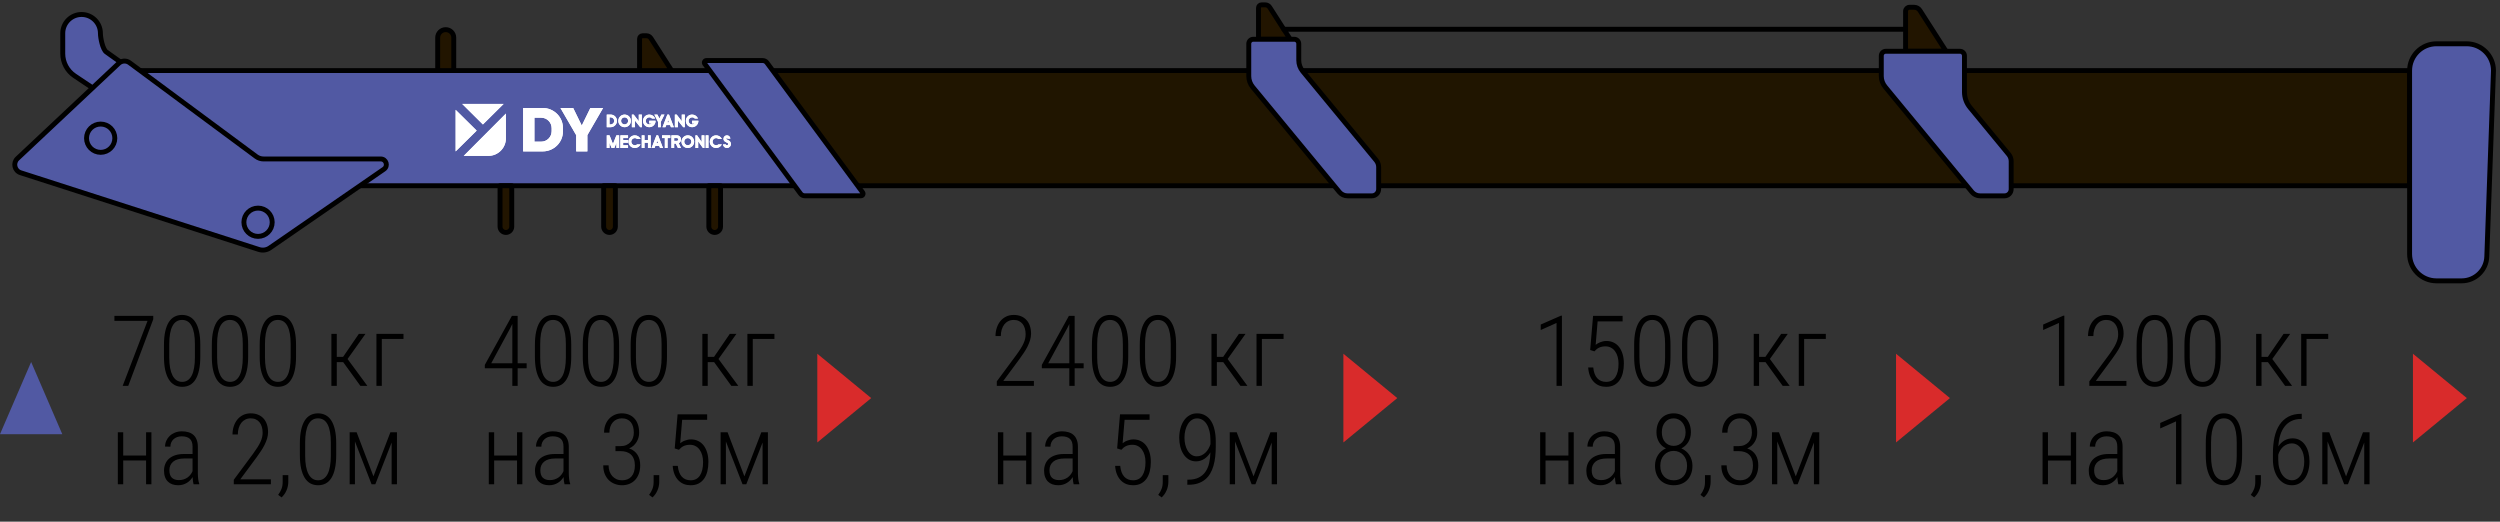 <svg width="254" height="53" viewBox="0 0 254 53" fill="none" xmlns="http://www.w3.org/2000/svg">
<rect x="0" y="0" width="254" height="53" fill="#333333" stroke="none"/>
<path d="M84.553 18.872H244.815V7.169H75.844L84.553 18.872Z" fill="#201500" stroke="black" stroke-width="0.5" stroke-miterlimit="10" stroke-linecap="round" stroke-linejoin="round"/>
<path d="M250.102 28.534H247.545C246.037 28.534 244.815 27.311 244.815 25.804V7.178C244.815 5.67 246.037 4.448 247.545 4.448H250.607C252.115 4.448 253.337 5.67 253.337 7.178L252.66 26.066C252.611 27.443 251.48 28.534 250.102 28.534Z" fill="#5159A3" stroke="black" stroke-width="0.5" stroke-miterlimit="10" stroke-linecap="round" stroke-linejoin="round"/>
<path d="M84.553 18.872H26.158L11.666 7.169H75.844L84.553 18.872Z" fill="#5159A3" stroke="black" stroke-width="0.5" stroke-miterlimit="10" stroke-linecap="round" stroke-linejoin="round"/>
<path d="M14.081 7.612L10.806 5.285C10.428 5.016 10.203 3.849 10.203 3.385C10.203 2.328 9.346 1.471 8.289 1.471C7.232 1.471 6.376 2.328 6.376 3.385V5.449C6.376 6.354 6.827 7.2 7.579 7.704L11.326 10.214L14.081 7.612Z" fill="#5159A3" stroke="black" stroke-width="0.5" stroke-miterlimit="10" stroke-linecap="round" stroke-linejoin="round"/>
<path d="M1.77 16.108L12.063 6.435C12.365 6.151 12.827 6.124 13.16 6.371L26.029 15.904C26.245 16.064 26.508 16.151 26.777 16.151H38.681C39.242 16.151 39.467 16.873 39.005 17.192L27.416 25.189C27.095 25.41 26.689 25.47 26.318 25.35L2.094 17.549C1.473 17.349 1.295 16.555 1.77 16.108Z" fill="#5159A3" stroke="black" stroke-width="0.5" stroke-miterlimit="10" stroke-linecap="round" stroke-linejoin="round"/>
<path d="M10.228 15.479C11.022 15.479 11.666 14.835 11.666 14.041C11.666 13.248 11.022 12.604 10.228 12.604C9.435 12.604 8.791 13.248 8.791 14.041C8.791 14.835 9.435 15.479 10.228 15.479Z" fill="#5159A3" stroke="black" stroke-width="0.5" stroke-miterlimit="10" stroke-linecap="round" stroke-linejoin="round"/>
<path d="M26.218 24.017C27.012 24.017 27.655 23.374 27.655 22.58C27.655 21.786 27.012 21.143 26.218 21.143C25.424 21.143 24.78 21.786 24.78 22.58C24.78 23.374 25.424 24.017 26.218 24.017Z" fill="#5159A3" stroke="black" stroke-width="0.5" stroke-miterlimit="10" stroke-linecap="round" stroke-linejoin="round"/>
<path d="M46.102 7.17H44.469V3.827C44.469 3.376 44.835 3.011 45.286 3.011C45.737 3.011 46.102 3.376 46.102 3.827V7.17Z" fill="#221500" stroke="black" stroke-width="0.5" stroke-miterlimit="10" stroke-linecap="round" stroke-linejoin="round"/>
<path d="M68.236 7.17H64.98V3.945C64.98 3.772 65.12 3.631 65.293 3.631H65.669C65.856 3.631 66.031 3.727 66.132 3.884L68.236 7.17Z" fill="#221500" stroke="black" stroke-width="0.5" stroke-miterlimit="10" stroke-linecap="round" stroke-linejoin="round"/>
<path d="M131.081 3.988H127.864V0.802C127.864 0.632 128.002 0.493 128.173 0.493H128.545C128.73 0.493 128.902 0.587 129.002 0.743L131.081 3.988Z" fill="#221500" stroke="black" stroke-width="0.5" stroke-miterlimit="10" stroke-linecap="round" stroke-linejoin="round"/>
<path d="M73.207 18.872H72.017V23.023C72.017 23.352 72.283 23.618 72.612 23.618C72.941 23.618 73.207 23.352 73.207 23.023V18.872H73.207Z" fill="#221500" stroke="black" stroke-width="0.5" stroke-miterlimit="10" stroke-linecap="round" stroke-linejoin="round"/>
<path d="M62.521 18.872H61.331V23.023C61.331 23.352 61.597 23.618 61.926 23.618C62.255 23.618 62.521 23.352 62.521 23.023V18.872H62.521Z" fill="#221500" stroke="black" stroke-width="0.5" stroke-miterlimit="10" stroke-linecap="round" stroke-linejoin="round"/>
<path d="M51.995 18.872H50.804V23.023C50.804 23.352 51.071 23.618 51.4 23.618C51.729 23.618 51.995 23.352 51.995 23.023V18.872H51.995Z" fill="#221500" stroke="black" stroke-width="0.5" stroke-miterlimit="10" stroke-linecap="round" stroke-linejoin="round"/>
<path d="M87.475 19.893H81.77C81.595 19.893 81.43 19.809 81.326 19.668L71.603 6.487C71.5 6.347 71.6 6.149 71.774 6.149H77.478C77.654 6.149 77.819 6.232 77.923 6.374L87.645 19.554C87.749 19.694 87.649 19.893 87.475 19.893Z" fill="#5159A3" stroke="black" stroke-width="0.5" stroke-miterlimit="10" stroke-linecap="round" stroke-linejoin="round"/>
<path d="M140.072 16.978V19.213C140.072 19.591 139.765 19.898 139.387 19.898H136.908C136.586 19.898 136.281 19.754 136.076 19.506L127.274 8.843C127.016 8.53 126.875 8.137 126.875 7.732V4.448C126.875 4.194 127.08 3.988 127.334 3.988H131.495C131.749 3.988 131.955 4.194 131.955 4.448V6.125C131.955 6.531 132.096 6.924 132.354 7.236L139.825 16.291C139.985 16.485 140.072 16.727 140.072 16.978Z" fill="#5159A3" stroke="black" stroke-width="0.5" stroke-miterlimit="10" stroke-linecap="round" stroke-linejoin="round"/>
<path d="M197.721 5.209H193.607V1.135C193.607 0.917 193.784 0.74 194.003 0.74H194.478C194.715 0.74 194.935 0.86 195.062 1.059L197.721 5.209Z" fill="#221500" stroke="black" stroke-width="0.5" stroke-miterlimit="10" stroke-linecap="round" stroke-linejoin="round"/>
<path d="M204.336 16.389V19.209C204.336 19.595 204.034 19.898 203.658 19.898H201.175C200.852 19.898 200.549 19.752 200.341 19.501L191.546 8.839C191.285 8.526 191.139 8.14 191.139 7.733V5.668C191.139 5.415 191.346 5.209 191.598 5.209H199.13C199.383 5.209 199.589 5.415 199.589 5.668V9.346C199.589 9.92 199.789 10.476 200.154 10.918L204.096 15.7C204.253 15.898 204.336 16.138 204.336 16.389Z" fill="#5159A3" stroke="black" stroke-width="0.5" stroke-miterlimit="10" stroke-linecap="round" stroke-linejoin="round"/>
<path d="M130.431 2.974H193.607" stroke="black" stroke-width="0.5" stroke-miterlimit="10" stroke-linecap="round" stroke-linejoin="round"/>
<path d="M3.164 36.779L0 44.114H6.328L3.164 36.779Z" fill="#5159A3"/>
<path d="M88.514 40.446L83.039 35.941V44.952L88.514 40.446Z" fill="#D92B2B"/>
<path d="M198.112 40.446L192.637 35.941V44.952L198.112 40.446Z" fill="#D92B2B"/>
<path d="M250.631 40.446L245.156 35.941V44.952L250.631 40.446Z" fill="#D92B2B"/>
<path d="M141.963 40.446L136.488 35.941V44.952L141.963 40.446Z" fill="#D92B2B"/>
<path d="M46.293 11.16V15.382L48.43 13.271L46.293 11.16ZM51.168 10.558H46.96L49.064 12.645L51.168 10.558ZM59.983 10.971H61.274L59.676 13.731V15.382H58.541V13.731L56.942 10.971H58.233L59.108 12.759L59.983 10.971ZM57.193 12.983V13.369C57.193 14.481 56.256 15.381 55.148 15.381H53.15V10.971H55.148C56.256 10.971 57.193 11.871 57.193 12.983ZM56.047 13.023C56.047 12.435 55.572 11.958 54.985 11.958H54.296V14.394L54.985 14.394C55.572 14.394 56.047 13.917 56.047 13.329V13.023ZM47.116 15.837H49.617C50.602 15.837 51.4 15.036 51.4 14.049V11.54L47.116 15.837Z" fill="white"/>
<path d="M70.822 13.751L71.288 14.428V13.751H71.567V15.037H71.42L70.936 14.359V15.037H70.657V13.751H70.822ZM61.926 13.751L62.276 14.629L62.627 13.751H62.906V15.037H62.627V14.505L62.414 15.037H62.139L61.926 14.505V15.037H61.647V13.751H61.926ZM63.809 13.751V14.03H63.311V14.225H63.809V14.504H63.311V14.758H63.809V15.037H63.032V13.751H63.809V13.751ZM65.082 14.12H64.738C64.675 14.065 64.591 14.03 64.5 14.03C64.299 14.03 64.137 14.193 64.137 14.395C64.137 14.595 64.299 14.758 64.5 14.758C64.591 14.758 64.675 14.725 64.738 14.668H65.082C64.978 14.886 64.757 15.037 64.5 15.037C64.144 15.037 63.856 14.75 63.856 14.395C63.856 14.04 64.144 13.751 64.5 13.751C64.757 13.751 64.978 13.903 65.082 14.12ZM66.112 13.751V15.037H65.833V14.504H65.481V15.037H65.201V13.751H65.481V14.225H65.833V13.751H66.112ZM67.359 15.037H67.059L66.977 14.821H66.584L66.5 15.037H66.2L66.697 13.751H66.863L67.359 15.037ZM66.779 14.313L66.691 14.542H66.868L66.779 14.313ZM67.824 14.03V15.037H67.545V14.03H67.264V13.751H68.103V14.03H67.824ZM68.217 13.751H68.775C69.006 13.751 69.195 13.941 69.195 14.171C69.195 14.337 69.096 14.483 68.952 14.55L69.192 15.037H68.881L68.66 14.589H68.496V15.037H68.217V13.751H68.217ZM68.496 14.03V14.31H68.775C68.851 14.31 68.916 14.245 68.916 14.171C68.916 14.094 68.853 14.03 68.775 14.03H68.496ZM70.525 14.395C70.525 14.75 70.236 15.037 69.881 15.037C69.526 15.037 69.239 14.75 69.239 14.395C69.239 14.04 69.526 13.751 69.881 13.751C70.236 13.751 70.525 14.04 70.525 14.395ZM69.518 14.395C69.518 14.595 69.681 14.758 69.881 14.758C70.082 14.758 70.244 14.595 70.244 14.395C70.244 14.193 70.082 14.03 69.881 14.03C69.681 14.03 69.518 14.193 69.518 14.395ZM71.98 13.751V15.037H71.699V13.751H71.98ZM73.34 14.12H72.996C72.933 14.065 72.849 14.03 72.758 14.03C72.557 14.03 72.395 14.193 72.395 14.395C72.395 14.595 72.557 14.758 72.758 14.758C72.849 14.758 72.933 14.725 72.996 14.668H73.34C73.236 14.886 73.015 15.037 72.758 15.037C72.403 15.037 72.114 14.75 72.114 14.395C72.114 14.04 72.403 13.751 72.758 13.751C73.015 13.751 73.236 13.903 73.34 14.12ZM74.009 14.256C74.157 14.316 74.261 14.461 74.261 14.632C74.261 14.856 74.08 15.037 73.856 15.037C73.644 15.037 73.471 14.875 73.452 14.668H73.736C73.752 14.72 73.799 14.758 73.856 14.758C73.925 14.758 73.982 14.701 73.982 14.632C73.982 14.589 73.96 14.551 73.928 14.529C73.726 14.427 73.507 14.352 73.507 14.101C73.507 13.907 73.663 13.751 73.856 13.751C74.047 13.751 74.201 13.903 74.204 14.092H73.925C73.921 14.057 73.892 14.03 73.856 14.03C73.818 14.03 73.786 14.062 73.786 14.101C73.786 14.127 73.8 14.15 73.821 14.161L74.009 14.256Z" fill="white"/>
<path d="M62.044 11.642C62.395 11.642 62.684 11.929 62.684 12.282C62.684 12.632 62.394 12.921 62.044 12.921H61.647V11.642H62.044V11.642ZM61.926 12.643H62.044C62.242 12.643 62.406 12.479 62.406 12.282C62.406 12.083 62.243 11.92 62.044 11.92H61.926V12.643ZM64.1 12.282C64.1 12.636 63.813 12.921 63.459 12.921C63.106 12.921 62.821 12.636 62.821 12.282C62.821 11.929 63.106 11.642 63.459 11.642C63.813 11.642 64.1 11.929 64.1 12.282ZM63.099 12.282C63.099 12.482 63.26 12.643 63.459 12.643C63.659 12.643 63.821 12.482 63.821 12.282C63.821 12.082 63.659 11.92 63.459 11.92C63.26 11.92 63.099 12.082 63.099 12.282ZM66.562 12.044H66.241C66.175 11.969 66.078 11.92 65.968 11.92C65.768 11.92 65.607 12.082 65.607 12.282C65.607 12.482 65.768 12.643 65.968 12.643C66.063 12.643 66.151 12.606 66.216 12.546H65.963V12.267H66.608C66.608 12.628 66.332 12.921 65.968 12.921C65.615 12.921 65.329 12.636 65.329 12.282C65.329 11.929 65.615 11.642 65.968 11.642C66.238 11.642 66.468 11.809 66.562 12.044ZM67.134 12.921H66.856V12.387L66.48 11.642H66.792L66.996 12.045L67.198 11.642H67.511L67.134 12.387V12.921H67.134ZM68.463 12.921H68.165L68.083 12.706H67.693L67.609 12.921H67.311L67.805 11.642H67.97L68.463 12.921ZM67.887 12.201L67.799 12.428H67.975L67.887 12.201ZM64.381 11.642L64.899 12.315V11.642H65.21V12.921H65.046L64.508 12.246V12.921H64.197V11.642H64.381ZM68.749 11.642L69.267 12.315V11.642H69.578V12.921H69.414L68.876 12.246V12.921H68.565V11.642H68.749ZM70.913 12.044H70.591C70.525 11.969 70.428 11.92 70.318 11.92C70.119 11.92 69.957 12.082 69.957 12.282C69.957 12.482 70.119 12.643 70.318 12.643C70.414 12.643 70.502 12.606 70.566 12.546H70.314V12.267H70.959C70.959 12.628 70.682 12.921 70.318 12.921C69.965 12.921 69.68 12.636 69.68 12.282C69.68 11.929 69.965 11.642 70.318 11.642C70.588 11.642 70.819 11.809 70.913 12.044Z" fill="white"/>
<path d="M46.293 11.16V15.382L48.43 13.271L46.293 11.16ZM51.168 10.558H46.96L49.064 12.645L51.168 10.558ZM59.983 10.971H61.274L59.676 13.731V15.382H58.541V13.731L56.942 10.971H58.233L59.108 12.759L59.983 10.971ZM57.193 12.983V13.369C57.193 14.481 56.256 15.381 55.148 15.381H53.15V10.971H55.148C56.256 10.971 57.193 11.871 57.193 12.983ZM56.047 13.023C56.047 12.435 55.572 11.958 54.985 11.958H54.296V14.394L54.985 14.394C55.572 14.394 56.047 13.917 56.047 13.329V13.023ZM47.116 15.837H49.617C50.602 15.837 51.4 15.036 51.4 14.049V11.54L47.116 15.837Z" fill="white"/>
<path d="M70.822 13.751L71.288 14.428V13.751H71.567V15.037H71.42L70.936 14.359V15.037H70.657V13.751H70.822ZM61.926 13.751L62.276 14.629L62.627 13.751H62.906V15.037H62.627V14.505L62.414 15.037H62.139L61.926 14.505V15.037H61.647V13.751H61.926ZM63.809 13.751V14.03H63.311V14.225H63.809V14.504H63.311V14.758H63.809V15.037H63.032V13.751H63.809V13.751ZM65.082 14.12H64.738C64.675 14.065 64.591 14.03 64.5 14.03C64.299 14.03 64.137 14.193 64.137 14.395C64.137 14.595 64.299 14.758 64.5 14.758C64.591 14.758 64.675 14.725 64.738 14.668H65.082C64.978 14.886 64.757 15.037 64.5 15.037C64.144 15.037 63.856 14.75 63.856 14.395C63.856 14.04 64.144 13.751 64.5 13.751C64.757 13.751 64.978 13.903 65.082 14.12ZM66.112 13.751V15.037H65.833V14.504H65.481V15.037H65.201V13.751H65.481V14.225H65.833V13.751H66.112ZM67.359 15.037H67.059L66.977 14.821H66.584L66.5 15.037H66.2L66.697 13.751H66.863L67.359 15.037ZM66.779 14.313L66.691 14.542H66.868L66.779 14.313ZM67.824 14.03V15.037H67.545V14.03H67.264V13.751H68.103V14.03H67.824ZM68.217 13.751H68.775C69.006 13.751 69.195 13.941 69.195 14.171C69.195 14.337 69.096 14.483 68.952 14.55L69.192 15.037H68.881L68.66 14.589H68.496V15.037H68.217V13.751H68.217ZM68.496 14.03V14.31H68.775C68.851 14.31 68.916 14.245 68.916 14.171C68.916 14.094 68.853 14.03 68.775 14.03H68.496ZM70.525 14.395C70.525 14.75 70.236 15.037 69.881 15.037C69.526 15.037 69.239 14.75 69.239 14.395C69.239 14.04 69.526 13.751 69.881 13.751C70.236 13.751 70.525 14.04 70.525 14.395ZM69.518 14.395C69.518 14.595 69.681 14.758 69.881 14.758C70.082 14.758 70.244 14.595 70.244 14.395C70.244 14.193 70.082 14.03 69.881 14.03C69.681 14.03 69.518 14.193 69.518 14.395ZM71.98 13.751V15.037H71.699V13.751H71.98ZM73.34 14.12H72.996C72.933 14.065 72.849 14.03 72.758 14.03C72.557 14.03 72.395 14.193 72.395 14.395C72.395 14.595 72.557 14.758 72.758 14.758C72.849 14.758 72.933 14.725 72.996 14.668H73.34C73.236 14.886 73.015 15.037 72.758 15.037C72.403 15.037 72.114 14.75 72.114 14.395C72.114 14.04 72.403 13.751 72.758 13.751C73.015 13.751 73.236 13.903 73.34 14.12ZM74.009 14.256C74.157 14.316 74.261 14.461 74.261 14.632C74.261 14.856 74.08 15.037 73.856 15.037C73.644 15.037 73.471 14.875 73.452 14.668H73.736C73.752 14.72 73.799 14.758 73.856 14.758C73.925 14.758 73.982 14.701 73.982 14.632C73.982 14.589 73.96 14.551 73.928 14.529C73.726 14.427 73.507 14.352 73.507 14.101C73.507 13.907 73.663 13.751 73.856 13.751C74.047 13.751 74.201 13.903 74.204 14.092H73.925C73.921 14.057 73.892 14.03 73.856 14.03C73.818 14.03 73.786 14.062 73.786 14.101C73.786 14.127 73.8 14.15 73.821 14.161L74.009 14.256Z" fill="white"/>
<path d="M62.044 11.642C62.395 11.642 62.684 11.929 62.684 12.282C62.684 12.632 62.394 12.921 62.044 12.921H61.647V11.642H62.044V11.642ZM61.926 12.643H62.044C62.242 12.643 62.406 12.479 62.406 12.282C62.406 12.083 62.243 11.92 62.044 11.92H61.926V12.643ZM64.1 12.282C64.1 12.636 63.813 12.921 63.459 12.921C63.106 12.921 62.821 12.636 62.821 12.282C62.821 11.929 63.106 11.642 63.459 11.642C63.813 11.642 64.1 11.929 64.1 12.282ZM63.099 12.282C63.099 12.482 63.26 12.643 63.459 12.643C63.659 12.643 63.821 12.482 63.821 12.282C63.821 12.082 63.659 11.92 63.459 11.92C63.26 11.92 63.099 12.082 63.099 12.282ZM66.562 12.044H66.241C66.175 11.969 66.078 11.92 65.968 11.92C65.768 11.92 65.607 12.082 65.607 12.282C65.607 12.482 65.768 12.643 65.968 12.643C66.063 12.643 66.151 12.606 66.216 12.546H65.963V12.267H66.608C66.608 12.628 66.332 12.921 65.968 12.921C65.615 12.921 65.329 12.636 65.329 12.282C65.329 11.929 65.615 11.642 65.968 11.642C66.238 11.642 66.468 11.809 66.562 12.044ZM67.134 12.921H66.856V12.387L66.48 11.642H66.792L66.996 12.045L67.198 11.642H67.511L67.134 12.387V12.921H67.134ZM68.463 12.921H68.165L68.083 12.706H67.693L67.609 12.921H67.311L67.805 11.642H67.97L68.463 12.921ZM67.887 12.201L67.799 12.428H67.975L67.887 12.201ZM64.381 11.642L64.899 12.315V11.642H65.21V12.921H65.046L64.508 12.246V12.921H64.197V11.642H64.381ZM68.749 11.642L69.267 12.315V11.642H69.578V12.921H69.414L68.876 12.246V12.921H68.565V11.642H68.749ZM70.913 12.044H70.591C70.525 11.969 70.428 11.92 70.318 11.92C70.119 11.92 69.957 12.082 69.957 12.282C69.957 12.482 70.119 12.643 70.318 12.643C70.414 12.643 70.502 12.606 70.566 12.546H70.314V12.267H70.959C70.959 12.628 70.682 12.921 70.318 12.921C69.965 12.921 69.68 12.636 69.68 12.282C69.68 11.929 69.965 11.642 70.318 11.642C70.588 11.642 70.819 11.809 70.913 12.044Z" fill="white"/>
<path d="M209.737 39.204H209.19V32.812L207.584 33.53V32.973L209.644 32.07H209.737V39.204ZM216.046 39.204H212.276V38.745L214.229 36.108C214.412 35.861 214.565 35.638 214.688 35.439C214.815 35.24 214.916 35.057 214.991 34.887C215.069 34.715 215.124 34.554 215.157 34.404C215.19 34.254 215.206 34.106 215.206 33.96C215.206 33.748 215.18 33.553 215.128 33.374C215.076 33.195 214.999 33.042 214.898 32.915C214.797 32.784 214.67 32.684 214.517 32.612C214.368 32.54 214.195 32.505 214 32.505C213.795 32.505 213.611 32.545 213.448 32.627C213.285 32.708 213.147 32.822 213.033 32.968C212.922 33.115 212.836 33.289 212.774 33.491C212.716 33.689 212.686 33.907 212.686 34.145H212.144C212.144 33.852 212.187 33.575 212.271 33.315C212.356 33.055 212.476 32.827 212.633 32.631C212.792 32.436 212.986 32.282 213.214 32.168C213.445 32.054 213.707 31.997 214 31.997C214.27 31.997 214.514 32.041 214.732 32.129C214.95 32.216 215.134 32.342 215.284 32.505C215.437 32.667 215.554 32.867 215.635 33.105C215.717 33.343 215.758 33.61 215.758 33.906C215.758 34.121 215.725 34.337 215.66 34.555C215.595 34.77 215.509 34.985 215.401 35.2C215.294 35.415 215.168 35.628 215.025 35.84C214.885 36.051 214.74 36.259 214.591 36.465L212.935 38.701H216.046V39.204ZM220.767 36.235C220.767 36.759 220.725 37.215 220.64 37.602C220.559 37.986 220.439 38.305 220.279 38.559C220.123 38.81 219.931 38.997 219.703 39.121C219.475 39.241 219.216 39.301 218.927 39.301C218.64 39.301 218.383 39.241 218.155 39.121C217.927 38.997 217.733 38.81 217.574 38.559C217.414 38.305 217.291 37.986 217.203 37.602C217.118 37.215 217.076 36.759 217.076 36.235V35.044C217.076 34.52 217.118 34.067 217.203 33.686C217.288 33.302 217.408 32.985 217.564 32.734C217.724 32.483 217.917 32.298 218.145 32.177C218.373 32.057 218.63 31.997 218.917 31.997C219.203 31.997 219.46 32.057 219.688 32.177C219.919 32.298 220.115 32.483 220.274 32.734C220.434 32.985 220.556 33.302 220.64 33.686C220.725 34.067 220.767 34.52 220.767 35.044V36.235ZM220.22 34.965C220.22 34.152 220.111 33.538 219.893 33.125C219.678 32.711 219.353 32.505 218.917 32.505C218.487 32.505 218.162 32.711 217.94 33.125C217.722 33.538 217.613 34.152 217.613 34.965V36.303C217.613 36.704 217.641 37.059 217.696 37.368C217.755 37.677 217.838 37.937 217.945 38.149C218.056 38.361 218.192 38.522 218.355 38.632C218.521 38.743 218.712 38.798 218.927 38.798C219.145 38.798 219.333 38.743 219.493 38.632C219.656 38.522 219.791 38.361 219.898 38.149C220.006 37.937 220.085 37.677 220.137 37.368C220.193 37.059 220.22 36.704 220.22 36.303V34.965ZM225.631 36.235C225.631 36.759 225.588 37.215 225.504 37.602C225.422 37.986 225.302 38.305 225.142 38.559C224.986 38.81 224.794 38.997 224.566 39.121C224.338 39.241 224.08 39.301 223.79 39.301C223.503 39.301 223.246 39.241 223.018 39.121C222.79 38.997 222.597 38.81 222.437 38.559C222.278 38.305 222.154 37.986 222.066 37.602C221.982 37.215 221.939 36.759 221.939 36.235V35.044C221.939 34.52 221.982 34.067 222.066 33.686C222.151 33.302 222.271 32.985 222.427 32.734C222.587 32.483 222.781 32.298 223.009 32.177C223.236 32.057 223.494 31.997 223.78 31.997C224.066 31.997 224.324 32.057 224.552 32.177C224.783 32.298 224.978 32.483 225.137 32.734C225.297 32.985 225.419 33.302 225.504 33.686C225.588 34.067 225.631 34.52 225.631 35.044V36.235ZM225.084 34.965C225.084 34.152 224.975 33.538 224.757 33.125C224.542 32.711 224.216 32.505 223.78 32.505C223.35 32.505 223.025 32.711 222.803 33.125C222.585 33.538 222.476 34.152 222.476 34.965V36.303C222.476 36.704 222.504 37.059 222.559 37.368C222.618 37.677 222.701 37.937 222.808 38.149C222.919 38.361 223.056 38.522 223.219 38.632C223.385 38.743 223.575 38.798 223.79 38.798C224.008 38.798 224.197 38.743 224.356 38.632C224.519 38.522 224.654 38.361 224.761 38.149C224.869 37.937 224.949 37.677 225.001 37.368C225.056 37.059 225.084 36.704 225.084 36.303V34.965ZM230.421 36.792H229.771V39.204H229.224V33.92H229.771V36.259H230.411L232.012 33.92H232.686L230.865 36.474L232.877 39.204H232.169L230.421 36.792ZM236.549 34.433H234.346V39.204H233.8V33.92H236.549V34.433ZM210.938 49.204H210.396V46.787H208.072V49.204H207.525V43.92H208.072V46.284H210.396V43.92H210.938V49.204ZM215.22 49.204C215.194 49.116 215.173 49.007 215.157 48.877C215.141 48.743 215.129 48.608 215.123 48.471C215.054 48.582 214.973 48.688 214.879 48.789C214.784 48.886 214.675 48.974 214.552 49.052C214.431 49.127 214.296 49.187 214.146 49.233C213.997 49.279 213.835 49.301 213.663 49.301C213.445 49.301 213.246 49.27 213.067 49.209C212.891 49.147 212.74 49.054 212.613 48.93C212.486 48.807 212.388 48.652 212.32 48.466C212.252 48.281 212.218 48.064 212.218 47.817C212.218 47.573 212.26 47.348 212.344 47.143C212.429 46.935 212.554 46.756 212.72 46.606C212.89 46.456 213.1 46.339 213.35 46.255C213.601 46.17 213.892 46.127 214.224 46.127H215.118V45.39C215.118 45.013 215.024 44.742 214.835 44.58C214.649 44.414 214.376 44.331 214.014 44.331C213.845 44.331 213.689 44.357 213.546 44.409C213.406 44.461 213.285 44.534 213.184 44.629C213.083 44.72 213.005 44.83 212.95 44.961C212.895 45.087 212.867 45.227 212.867 45.38L212.325 45.376C212.325 45.17 212.366 44.975 212.447 44.79C212.528 44.601 212.644 44.435 212.794 44.292C212.943 44.148 213.124 44.034 213.336 43.95C213.547 43.865 213.782 43.823 214.039 43.823C214.276 43.823 214.493 43.852 214.688 43.911C214.887 43.966 215.058 44.057 215.201 44.184C215.344 44.308 215.455 44.471 215.533 44.672C215.614 44.871 215.655 45.114 215.655 45.4V48.095C215.655 48.187 215.658 48.281 215.665 48.379C215.671 48.476 215.679 48.572 215.689 48.667C215.702 48.758 215.717 48.846 215.733 48.93C215.753 49.012 215.774 49.083 215.797 49.145V49.204H215.22ZM213.731 48.779C213.9 48.779 214.058 48.756 214.205 48.711C214.355 48.662 214.488 48.597 214.605 48.515C214.722 48.431 214.823 48.333 214.908 48.222C214.996 48.112 215.066 47.993 215.118 47.866V46.582H214.302C213.791 46.582 213.407 46.689 213.15 46.904C212.893 47.119 212.764 47.408 212.764 47.773C212.764 48.121 212.849 48.377 213.018 48.54C213.191 48.699 213.428 48.779 213.731 48.779ZM221.632 49.204H221.085V42.812L219.478 43.53V42.973L221.539 42.07H221.632V49.204ZM227.799 46.235C227.799 46.759 227.756 47.215 227.672 47.602C227.59 47.986 227.47 48.305 227.31 48.559C227.154 48.81 226.962 48.997 226.734 49.121C226.506 49.241 226.247 49.301 225.958 49.301C225.671 49.301 225.414 49.241 225.186 49.121C224.958 48.997 224.765 48.81 224.605 48.559C224.446 48.305 224.322 47.986 224.234 47.602C224.149 47.215 224.107 46.759 224.107 46.235V45.044C224.107 44.52 224.149 44.067 224.234 43.686C224.319 43.302 224.439 42.985 224.595 42.734C224.755 42.483 224.949 42.298 225.177 42.177C225.404 42.057 225.662 41.997 225.948 41.997C226.234 41.997 226.492 42.057 226.719 42.177C226.951 42.298 227.146 42.483 227.305 42.734C227.465 42.985 227.587 43.302 227.672 43.686C227.756 44.067 227.799 44.52 227.799 45.044V46.235ZM227.252 44.965C227.252 44.152 227.143 43.538 226.925 43.125C226.71 42.711 226.384 42.505 225.948 42.505C225.518 42.505 225.193 42.711 224.971 43.125C224.753 43.538 224.644 44.152 224.644 44.965V46.303C224.644 46.704 224.672 47.059 224.727 47.368C224.786 47.677 224.869 47.937 224.976 48.149C225.087 48.361 225.224 48.522 225.386 48.632C225.552 48.743 225.743 48.798 225.958 48.798C226.176 48.798 226.365 48.743 226.524 48.632C226.687 48.522 226.822 48.361 226.929 48.149C227.037 47.937 227.117 47.677 227.169 47.368C227.224 47.059 227.252 46.704 227.252 46.303V44.965ZM229.708 48.965C229.708 49.111 229.691 49.257 229.659 49.404C229.63 49.55 229.586 49.69 229.527 49.824C229.469 49.961 229.397 50.089 229.312 50.21C229.228 50.33 229.132 50.439 229.024 50.537L228.677 50.278C228.827 50.076 228.941 49.873 229.019 49.668C229.097 49.462 229.136 49.231 229.136 48.974V48.276H229.708V48.965ZM233.858 42.045V42.568H233.785C233.427 42.568 233.109 42.633 232.833 42.763C232.556 42.89 232.322 43.076 232.13 43.32C231.938 43.561 231.786 43.854 231.676 44.199C231.568 44.544 231.503 44.931 231.48 45.361C231.646 45.097 231.853 44.894 232.1 44.751C232.348 44.607 232.623 44.536 232.926 44.536C233.212 44.536 233.463 44.599 233.677 44.726C233.896 44.853 234.075 45.024 234.215 45.239C234.358 45.45 234.465 45.698 234.537 45.981C234.608 46.264 234.644 46.562 234.644 46.875C234.644 47.216 234.604 47.535 234.522 47.832C234.441 48.128 234.324 48.385 234.171 48.603C234.018 48.818 233.83 48.989 233.609 49.116C233.391 49.239 233.142 49.301 232.862 49.301C232.556 49.301 232.283 49.233 232.042 49.096C231.804 48.956 231.602 48.767 231.436 48.53C231.27 48.292 231.143 48.016 231.055 47.7C230.971 47.384 230.928 47.047 230.928 46.689V46.069C230.928 45.467 230.982 44.918 231.09 44.423C231.2 43.929 231.371 43.505 231.602 43.154C231.837 42.802 232.133 42.531 232.491 42.339C232.852 42.143 233.284 42.045 233.785 42.045H233.858ZM232.838 45.048C232.681 45.048 232.53 45.078 232.384 45.136C232.237 45.195 232.102 45.276 231.978 45.38C231.858 45.485 231.754 45.608 231.666 45.752C231.578 45.892 231.513 46.044 231.47 46.211V46.699C231.47 47.028 231.506 47.322 231.578 47.583C231.653 47.84 231.752 48.058 231.876 48.237C232.003 48.416 232.151 48.554 232.32 48.652C232.489 48.746 232.67 48.794 232.862 48.794C233.057 48.794 233.232 48.745 233.385 48.647C233.541 48.546 233.673 48.411 233.78 48.242C233.887 48.069 233.969 47.867 234.024 47.636C234.083 47.405 234.112 47.159 234.112 46.899C234.112 46.652 234.086 46.416 234.034 46.191C233.982 45.966 233.902 45.77 233.795 45.6C233.691 45.431 233.559 45.297 233.399 45.2C233.24 45.099 233.052 45.048 232.838 45.048ZM238.36 48.398L240.079 43.92H240.748V49.204H240.206V44.961L238.551 49.204H238.17L236.48 44.853V49.204H235.943V43.92H236.651L238.36 48.398Z" fill="black"/>
<path d="M158.691 39.204H158.144V32.812L156.538 33.53V32.973L158.598 32.07H158.691V39.204ZM161.562 35.561L161.855 32.094H164.858V32.651H162.319L162.119 35.034C162.171 34.992 162.234 34.947 162.309 34.902C162.384 34.853 162.469 34.811 162.563 34.775C162.658 34.736 162.758 34.705 162.866 34.682C162.977 34.656 163.094 34.643 163.217 34.643C163.484 34.643 163.727 34.697 163.945 34.804C164.163 34.908 164.349 35.06 164.502 35.258C164.655 35.457 164.773 35.698 164.858 35.981C164.943 36.264 164.985 36.583 164.985 36.938C164.985 37.28 164.949 37.596 164.878 37.885C164.806 38.172 164.697 38.421 164.55 38.632C164.404 38.841 164.217 39.005 163.989 39.126C163.764 39.243 163.496 39.301 163.183 39.301C162.942 39.301 162.716 39.262 162.505 39.184C162.296 39.103 162.111 38.981 161.948 38.818C161.785 38.655 161.652 38.45 161.548 38.203C161.443 37.955 161.38 37.666 161.357 37.334H161.875C161.92 37.812 162.055 38.177 162.28 38.427C162.505 38.675 162.806 38.798 163.183 38.798C163.597 38.798 163.909 38.637 164.121 38.315C164.336 37.993 164.443 37.537 164.443 36.948C164.443 36.7 164.414 36.469 164.355 36.255C164.297 36.04 164.21 35.854 164.096 35.698C163.986 35.538 163.847 35.415 163.681 35.327C163.519 35.236 163.33 35.19 163.115 35.19C162.972 35.19 162.846 35.203 162.739 35.229C162.632 35.252 162.534 35.286 162.446 35.332C162.361 35.374 162.282 35.426 162.207 35.488C162.135 35.55 162.063 35.62 161.992 35.698L161.562 35.561ZM169.721 36.235C169.721 36.759 169.679 37.215 169.594 37.602C169.513 37.986 169.393 38.305 169.233 38.559C169.077 38.81 168.885 38.997 168.657 39.121C168.429 39.241 168.17 39.301 167.881 39.301C167.594 39.301 167.337 39.241 167.109 39.121C166.881 38.997 166.688 38.81 166.528 38.559C166.369 38.305 166.245 37.986 166.157 37.602C166.072 37.215 166.03 36.759 166.03 36.235V35.044C166.03 34.52 166.072 34.067 166.157 33.686C166.242 33.302 166.362 32.985 166.518 32.734C166.678 32.483 166.871 32.298 167.099 32.177C167.327 32.057 167.584 31.997 167.871 31.997C168.157 31.997 168.414 32.057 168.642 32.177C168.873 32.298 169.069 32.483 169.228 32.734C169.388 32.985 169.51 33.302 169.594 33.686C169.679 34.067 169.721 34.52 169.721 35.044V36.235ZM169.174 34.965C169.174 34.152 169.065 33.538 168.847 33.125C168.633 32.711 168.307 32.505 167.871 32.505C167.441 32.505 167.116 32.711 166.894 33.125C166.676 33.538 166.567 34.152 166.567 34.965V36.303C166.567 36.704 166.595 37.059 166.65 37.368C166.709 37.677 166.792 37.937 166.899 38.149C167.01 38.361 167.147 38.522 167.309 38.632C167.475 38.743 167.666 38.798 167.881 38.798C168.099 38.798 168.287 38.743 168.447 38.632C168.61 38.522 168.745 38.361 168.852 38.149C168.96 37.937 169.039 37.677 169.091 37.368C169.147 37.059 169.174 36.704 169.174 36.303V34.965ZM174.585 36.235C174.585 36.759 174.542 37.215 174.458 37.602C174.376 37.986 174.256 38.305 174.096 38.559C173.94 38.81 173.748 38.997 173.52 39.121C173.292 39.241 173.034 39.301 172.744 39.301C172.457 39.301 172.2 39.241 171.972 39.121C171.744 38.997 171.551 38.81 171.391 38.559C171.232 38.305 171.108 37.986 171.02 37.602C170.936 37.215 170.893 36.759 170.893 36.235V35.044C170.893 34.52 170.936 34.067 171.02 33.686C171.105 33.302 171.225 32.985 171.382 32.734C171.541 32.483 171.735 32.298 171.963 32.177C172.19 32.057 172.448 31.997 172.734 31.997C173.021 31.997 173.278 32.057 173.506 32.177C173.737 32.298 173.932 32.483 174.091 32.734C174.251 32.985 174.373 33.302 174.458 33.686C174.542 34.067 174.585 34.52 174.585 35.044V36.235ZM174.038 34.965C174.038 34.152 173.929 33.538 173.711 33.125C173.496 32.711 173.17 32.505 172.734 32.505C172.304 32.505 171.979 32.711 171.758 33.125C171.539 33.538 171.43 34.152 171.43 34.965V36.303C171.43 36.704 171.458 37.059 171.513 37.368C171.572 37.677 171.655 37.937 171.762 38.149C171.873 38.361 172.01 38.522 172.173 38.632C172.339 38.743 172.529 38.798 172.744 38.798C172.962 38.798 173.151 38.743 173.31 38.632C173.473 38.522 173.608 38.361 173.716 38.149C173.823 37.937 173.903 37.677 173.955 37.368C174.01 37.059 174.038 36.704 174.038 36.303V34.965ZM179.375 36.792H178.725V39.204H178.178V33.92H178.725V36.259H179.365L180.966 33.92H181.64L179.819 36.474L181.831 39.204H181.123L179.375 36.792ZM185.503 34.433H183.3V39.204H182.754V33.92H185.503V34.433ZM159.892 49.204H159.35V46.787H157.026V49.204H156.479V43.92H157.026V46.284H159.35V43.92H159.892V49.204ZM164.174 49.204C164.148 49.116 164.127 49.007 164.111 48.877C164.095 48.743 164.083 48.608 164.077 48.471C164.008 48.582 163.927 48.688 163.833 48.789C163.738 48.886 163.629 48.974 163.506 49.052C163.385 49.127 163.25 49.187 163.1 49.233C162.951 49.279 162.789 49.301 162.617 49.301C162.399 49.301 162.2 49.27 162.021 49.209C161.845 49.147 161.694 49.054 161.567 48.93C161.44 48.807 161.342 48.652 161.274 48.466C161.206 48.281 161.172 48.064 161.172 47.817C161.172 47.573 161.214 47.348 161.299 47.143C161.383 46.935 161.508 46.756 161.674 46.606C161.844 46.456 162.054 46.339 162.304 46.255C162.555 46.17 162.846 46.127 163.178 46.127H164.072V45.39C164.072 45.013 163.978 44.742 163.789 44.58C163.603 44.414 163.33 44.331 162.968 44.331C162.799 44.331 162.643 44.357 162.5 44.409C162.36 44.461 162.239 44.534 162.138 44.629C162.037 44.72 161.959 44.83 161.904 44.961C161.849 45.087 161.821 45.227 161.821 45.38L161.279 45.376C161.279 45.17 161.32 44.975 161.401 44.79C161.482 44.601 161.598 44.435 161.748 44.292C161.897 44.148 162.078 44.034 162.29 43.95C162.501 43.865 162.736 43.823 162.993 43.823C163.23 43.823 163.447 43.852 163.642 43.911C163.841 43.966 164.012 44.057 164.155 44.184C164.298 44.308 164.409 44.471 164.487 44.672C164.568 44.871 164.609 45.114 164.609 45.4V48.095C164.609 48.187 164.612 48.281 164.619 48.379C164.625 48.476 164.633 48.572 164.643 48.667C164.656 48.758 164.671 48.846 164.687 48.93C164.707 49.012 164.728 49.083 164.751 49.145V49.204H164.174ZM162.685 48.779C162.855 48.779 163.012 48.756 163.159 48.711C163.309 48.662 163.442 48.597 163.559 48.515C163.676 48.431 163.777 48.333 163.862 48.222C163.95 48.112 164.02 47.993 164.072 47.866V46.582H163.257C162.745 46.582 162.361 46.689 162.104 46.904C161.847 47.119 161.718 47.408 161.718 47.773C161.718 48.121 161.803 48.377 161.972 48.54C162.145 48.699 162.383 48.779 162.685 48.779ZM171.797 43.925C171.797 44.111 171.772 44.288 171.723 44.458C171.678 44.624 171.613 44.777 171.528 44.917C171.443 45.053 171.341 45.177 171.22 45.288C171.103 45.395 170.971 45.485 170.825 45.556C170.994 45.628 171.147 45.721 171.284 45.835C171.424 45.949 171.543 46.082 171.64 46.235C171.741 46.385 171.818 46.551 171.87 46.733C171.925 46.915 171.953 47.111 171.953 47.319C171.953 47.641 171.902 47.926 171.801 48.173C171.704 48.421 171.569 48.629 171.396 48.798C171.227 48.965 171.027 49.09 170.796 49.174C170.564 49.259 170.317 49.301 170.053 49.301C169.783 49.301 169.533 49.259 169.301 49.174C169.07 49.09 168.869 48.965 168.696 48.798C168.527 48.629 168.393 48.421 168.296 48.173C168.198 47.926 168.149 47.641 168.149 47.319C168.149 47.111 168.175 46.915 168.227 46.733C168.279 46.551 168.354 46.385 168.452 46.235C168.549 46.082 168.667 45.949 168.803 45.835C168.94 45.721 169.091 45.628 169.258 45.556C169.111 45.485 168.978 45.395 168.857 45.288C168.74 45.177 168.639 45.053 168.554 44.917C168.473 44.777 168.41 44.624 168.364 44.458C168.318 44.288 168.296 44.111 168.296 43.925C168.296 43.616 168.34 43.343 168.427 43.105C168.515 42.864 168.637 42.662 168.794 42.5C168.95 42.334 169.134 42.208 169.345 42.124C169.56 42.039 169.793 41.997 170.044 41.997C170.291 41.997 170.522 42.039 170.737 42.124C170.952 42.208 171.137 42.334 171.294 42.5C171.45 42.662 171.572 42.864 171.66 43.105C171.751 43.343 171.797 43.616 171.797 43.925ZM171.406 47.319C171.406 47.094 171.372 46.889 171.303 46.704C171.235 46.518 171.139 46.36 171.015 46.23C170.895 46.097 170.752 45.994 170.586 45.922C170.42 45.848 170.239 45.81 170.044 45.81C169.845 45.81 169.663 45.848 169.497 45.922C169.331 45.994 169.188 46.097 169.067 46.23C168.947 46.36 168.852 46.518 168.784 46.704C168.719 46.889 168.686 47.094 168.686 47.319C168.686 47.553 168.719 47.763 168.784 47.949C168.852 48.131 168.947 48.286 169.067 48.413C169.188 48.54 169.331 48.636 169.497 48.701C169.666 48.766 169.852 48.798 170.053 48.798C170.252 48.798 170.433 48.766 170.595 48.701C170.761 48.636 170.905 48.54 171.025 48.413C171.146 48.286 171.238 48.131 171.303 47.949C171.372 47.763 171.406 47.553 171.406 47.319ZM171.255 43.92C171.255 43.715 171.224 43.527 171.162 43.354C171.1 43.178 171.015 43.029 170.908 42.905C170.8 42.778 170.672 42.68 170.522 42.612C170.376 42.54 170.216 42.505 170.044 42.505C169.868 42.505 169.707 42.537 169.56 42.602C169.414 42.667 169.287 42.762 169.179 42.885C169.075 43.006 168.992 43.154 168.93 43.33C168.872 43.505 168.842 43.702 168.842 43.92C168.842 44.132 168.872 44.324 168.93 44.497C168.989 44.666 169.072 44.811 169.179 44.931C169.287 45.048 169.414 45.14 169.56 45.205C169.71 45.27 169.873 45.302 170.049 45.302C170.221 45.302 170.381 45.27 170.527 45.205C170.677 45.14 170.805 45.048 170.913 44.931C171.02 44.811 171.103 44.666 171.162 44.497C171.224 44.324 171.255 44.132 171.255 43.92ZM173.799 48.965C173.799 49.111 173.782 49.257 173.75 49.404C173.72 49.55 173.676 49.69 173.618 49.824C173.559 49.961 173.488 50.089 173.403 50.21C173.318 50.33 173.222 50.439 173.115 50.537L172.768 50.278C172.918 50.076 173.032 49.873 173.11 49.668C173.188 49.462 173.227 49.231 173.227 48.974V48.276H173.799V48.965ZM176.128 45.327H176.64C176.865 45.327 177.06 45.291 177.226 45.219C177.396 45.145 177.537 45.045 177.651 44.922C177.765 44.798 177.85 44.653 177.905 44.487C177.964 44.318 177.993 44.139 177.993 43.95C177.993 43.735 177.968 43.54 177.92 43.364C177.871 43.185 177.796 43.032 177.695 42.905C177.594 42.778 177.467 42.68 177.314 42.612C177.164 42.54 176.985 42.505 176.777 42.505C176.595 42.505 176.425 42.539 176.269 42.607C176.116 42.672 175.983 42.768 175.869 42.895C175.758 43.022 175.67 43.175 175.605 43.354C175.543 43.533 175.512 43.735 175.512 43.96H174.97C174.97 43.673 175.014 43.409 175.102 43.169C175.193 42.928 175.319 42.721 175.478 42.548C175.641 42.376 175.833 42.241 176.054 42.143C176.276 42.045 176.517 41.997 176.777 41.997C177.041 41.997 177.28 42.041 177.495 42.129C177.713 42.216 177.898 42.345 178.051 42.514C178.208 42.68 178.327 42.885 178.408 43.13C178.493 43.374 178.535 43.654 178.535 43.969C178.535 44.129 178.514 44.288 178.471 44.448C178.429 44.604 178.366 44.752 178.281 44.892C178.196 45.032 178.091 45.161 177.964 45.278C177.837 45.392 177.688 45.486 177.519 45.561C177.718 45.626 177.887 45.716 178.027 45.83C178.17 45.944 178.287 46.075 178.379 46.225C178.47 46.372 178.536 46.534 178.579 46.714C178.621 46.889 178.642 47.075 178.642 47.27C178.642 47.592 178.595 47.88 178.501 48.134C178.41 48.385 178.281 48.598 178.115 48.774C177.949 48.947 177.752 49.078 177.524 49.169C177.299 49.257 177.055 49.301 176.792 49.301C176.548 49.301 176.31 49.259 176.079 49.174C175.851 49.09 175.647 48.965 175.468 48.798C175.293 48.629 175.151 48.419 175.044 48.169C174.939 47.915 174.887 47.618 174.887 47.28H175.429C175.429 47.505 175.462 47.71 175.527 47.895C175.595 48.081 175.688 48.24 175.805 48.374C175.926 48.507 176.069 48.611 176.235 48.686C176.404 48.761 176.59 48.798 176.792 48.798C177.205 48.798 177.526 48.67 177.754 48.413C177.985 48.152 178.1 47.778 178.1 47.29C178.1 47.036 178.064 46.818 177.993 46.635C177.924 46.45 177.825 46.298 177.695 46.181C177.568 46.061 177.415 45.973 177.236 45.918C177.057 45.862 176.858 45.835 176.64 45.835H176.128V45.327ZM182.451 48.398L184.17 43.92H184.839V49.204H184.297V44.961L182.641 49.204H182.26L180.571 44.853V49.204H180.034V43.92H180.742L182.451 48.398Z" fill="black"/>
<path d="M105.044 39.204H101.275V38.745L103.228 36.108C103.41 35.861 103.563 35.638 103.687 35.439C103.814 35.24 103.915 35.057 103.99 34.887C104.068 34.715 104.123 34.554 104.156 34.404C104.188 34.254 104.204 34.106 104.204 33.96C104.204 33.748 104.178 33.553 104.126 33.374C104.074 33.195 103.998 33.042 103.897 32.915C103.796 32.784 103.669 32.684 103.516 32.612C103.366 32.54 103.194 32.505 102.998 32.505C102.793 32.505 102.609 32.545 102.447 32.627C102.284 32.708 102.145 32.822 102.031 32.968C101.921 33.115 101.835 33.289 101.773 33.491C101.714 33.689 101.685 33.907 101.685 34.145H101.143C101.143 33.852 101.185 33.575 101.27 33.315C101.354 33.055 101.475 32.827 101.631 32.631C101.791 32.436 101.984 32.282 102.212 32.168C102.443 32.054 102.705 31.997 102.998 31.997C103.268 31.997 103.513 32.041 103.731 32.129C103.949 32.216 104.133 32.342 104.282 32.505C104.435 32.667 104.553 32.867 104.634 33.105C104.715 33.343 104.756 33.61 104.756 33.906C104.756 34.121 104.724 34.337 104.658 34.555C104.593 34.77 104.507 34.985 104.4 35.2C104.292 35.415 104.167 35.628 104.024 35.84C103.884 36.051 103.739 36.259 103.589 36.465L101.934 38.701H105.044V39.204ZM109.185 36.909H110.098V37.417H109.185V39.204H108.643V37.417H105.85V37.07L108.599 32.094H109.185V36.909ZM106.499 36.909H108.643V32.915L108.448 33.31L106.499 36.909ZM114.629 36.235C114.629 36.759 114.587 37.215 114.502 37.602C114.421 37.986 114.3 38.305 114.141 38.559C113.985 38.81 113.793 38.997 113.565 39.121C113.337 39.241 113.078 39.301 112.788 39.301C112.502 39.301 112.245 39.241 112.017 39.121C111.789 38.997 111.595 38.81 111.436 38.559C111.276 38.305 111.153 37.986 111.065 37.602C110.98 37.215 110.938 36.759 110.938 36.235V35.044C110.938 34.52 110.98 34.067 111.065 33.686C111.149 33.302 111.27 32.985 111.426 32.734C111.586 32.483 111.779 32.298 112.007 32.177C112.235 32.057 112.492 31.997 112.779 31.997C113.065 31.997 113.322 32.057 113.55 32.177C113.781 32.298 113.976 32.483 114.136 32.734C114.295 32.985 114.418 33.302 114.502 33.686C114.587 34.067 114.629 34.52 114.629 35.044V36.235ZM114.082 34.965C114.082 34.152 113.973 33.538 113.755 33.125C113.54 32.711 113.215 32.505 112.779 32.505C112.349 32.505 112.023 32.711 111.802 33.125C111.584 33.538 111.475 34.152 111.475 34.965V36.303C111.475 36.704 111.503 37.059 111.558 37.368C111.616 37.677 111.699 37.937 111.807 38.149C111.918 38.361 112.054 38.522 112.217 38.632C112.383 38.743 112.573 38.798 112.788 38.798C113.006 38.798 113.195 38.743 113.355 38.632C113.517 38.522 113.653 38.361 113.76 38.149C113.867 37.937 113.947 37.677 113.999 37.368C114.055 37.059 114.082 36.704 114.082 36.303V34.965ZM119.492 36.235C119.492 36.759 119.45 37.215 119.365 37.602C119.284 37.986 119.164 38.305 119.004 38.559C118.848 38.81 118.656 38.997 118.428 39.121C118.2 39.241 117.941 39.301 117.652 39.301C117.365 39.301 117.108 39.241 116.88 39.121C116.652 38.997 116.459 38.81 116.299 38.559C116.14 38.305 116.016 37.986 115.928 37.602C115.843 37.215 115.801 36.759 115.801 36.235V35.044C115.801 34.52 115.843 34.067 115.928 33.686C116.013 33.302 116.133 32.985 116.289 32.734C116.449 32.483 116.642 32.298 116.87 32.177C117.098 32.057 117.355 31.997 117.642 31.997C117.928 31.997 118.185 32.057 118.413 32.177C118.644 32.298 118.84 32.483 118.999 32.734C119.159 32.985 119.281 33.302 119.365 33.686C119.45 34.067 119.492 34.52 119.492 35.044V36.235ZM118.946 34.965C118.946 34.152 118.837 33.538 118.618 33.125C118.404 32.711 118.078 32.505 117.642 32.505C117.212 32.505 116.887 32.711 116.665 33.125C116.447 33.538 116.338 34.152 116.338 34.965V36.303C116.338 36.704 116.366 37.059 116.421 37.368C116.48 37.677 116.563 37.937 116.67 38.149C116.781 38.361 116.918 38.522 117.08 38.632C117.246 38.743 117.437 38.798 117.652 38.798C117.87 38.798 118.059 38.743 118.218 38.632C118.381 38.522 118.516 38.361 118.623 38.149C118.731 37.937 118.81 37.677 118.863 37.368C118.918 37.059 118.946 36.704 118.946 36.303V34.965ZM124.282 36.792H123.633V39.204H123.086V33.92H123.633V36.259H124.273L125.874 33.92H126.548L124.727 36.474L126.739 39.204H126.031L124.282 36.792ZM130.41 34.433H128.208V39.204H127.661V33.92H130.41V34.433ZM104.8 49.204H104.258V46.787H101.934V49.204H101.387V43.92H101.934V46.284H104.258V43.92H104.8V49.204ZM109.082 49.204C109.056 49.116 109.035 49.007 109.019 48.877C109.003 48.743 108.991 48.608 108.985 48.471C108.916 48.582 108.835 48.688 108.74 48.789C108.646 48.886 108.537 48.974 108.413 49.052C108.293 49.127 108.158 49.187 108.008 49.233C107.858 49.279 107.697 49.301 107.525 49.301C107.307 49.301 107.108 49.27 106.929 49.209C106.753 49.147 106.602 49.054 106.475 48.93C106.348 48.807 106.25 48.652 106.182 48.466C106.114 48.281 106.079 48.064 106.079 47.817C106.079 47.573 106.122 47.348 106.206 47.143C106.291 46.935 106.416 46.756 106.582 46.606C106.752 46.456 106.962 46.339 107.212 46.255C107.463 46.17 107.754 46.127 108.086 46.127H108.98V45.39C108.98 45.013 108.885 44.742 108.697 44.58C108.511 44.414 108.238 44.331 107.876 44.331C107.707 44.331 107.551 44.357 107.407 44.409C107.267 44.461 107.147 44.534 107.046 44.629C106.945 44.72 106.867 44.83 106.812 44.961C106.756 45.087 106.729 45.227 106.729 45.38L106.187 45.376C106.187 45.17 106.227 44.975 106.309 44.79C106.39 44.601 106.506 44.435 106.656 44.292C106.805 44.148 106.986 44.034 107.198 43.95C107.409 43.865 107.643 43.823 107.901 43.823C108.138 43.823 108.355 43.852 108.55 43.911C108.749 43.966 108.92 44.057 109.063 44.184C109.206 44.308 109.317 44.471 109.395 44.672C109.476 44.871 109.517 45.114 109.517 45.4V48.095C109.517 48.187 109.52 48.281 109.527 48.379C109.533 48.476 109.541 48.572 109.551 48.667C109.564 48.758 109.579 48.846 109.595 48.93C109.615 49.012 109.636 49.083 109.658 49.145V49.204H109.082ZM107.593 48.779C107.762 48.779 107.92 48.756 108.067 48.711C108.216 48.662 108.35 48.597 108.467 48.515C108.584 48.431 108.685 48.333 108.77 48.222C108.858 48.112 108.928 47.993 108.98 47.866V46.582H108.164C107.653 46.582 107.269 46.689 107.012 46.904C106.755 47.119 106.626 47.408 106.626 47.773C106.626 48.121 106.711 48.377 106.88 48.54C107.053 48.699 107.29 48.779 107.593 48.779ZM113.501 45.561L113.794 42.094H116.797V42.651H114.258L114.058 45.034C114.11 44.992 114.173 44.947 114.248 44.902C114.323 44.853 114.408 44.811 114.502 44.775C114.597 44.736 114.698 44.705 114.805 44.682C114.916 44.656 115.033 44.643 115.156 44.643C115.423 44.643 115.666 44.697 115.884 44.804C116.102 44.908 116.288 45.06 116.441 45.258C116.594 45.457 116.712 45.698 116.797 45.981C116.882 46.264 116.924 46.583 116.924 46.938C116.924 47.28 116.888 47.596 116.817 47.885C116.745 48.172 116.636 48.421 116.49 48.632C116.343 48.841 116.156 49.005 115.928 49.126C115.703 49.243 115.435 49.301 115.122 49.301C114.881 49.301 114.655 49.262 114.444 49.184C114.235 49.103 114.05 48.981 113.887 48.818C113.724 48.655 113.591 48.45 113.487 48.203C113.382 47.955 113.319 47.666 113.296 47.334H113.814C113.859 47.812 113.994 48.177 114.219 48.427C114.444 48.675 114.745 48.798 115.122 48.798C115.536 48.798 115.848 48.637 116.06 48.315C116.275 47.993 116.382 47.537 116.382 46.948C116.382 46.7 116.353 46.469 116.294 46.255C116.236 46.04 116.149 45.854 116.035 45.698C115.925 45.538 115.786 45.415 115.62 45.327C115.458 45.236 115.269 45.19 115.054 45.19C114.911 45.19 114.785 45.203 114.678 45.229C114.571 45.252 114.473 45.286 114.385 45.332C114.3 45.374 114.221 45.426 114.146 45.488C114.074 45.55 114.003 45.62 113.931 45.698L113.501 45.561ZM118.706 48.965C118.706 49.111 118.69 49.257 118.657 49.404C118.628 49.55 118.584 49.69 118.526 49.824C118.467 49.961 118.395 50.089 118.311 50.21C118.226 50.33 118.13 50.439 118.023 50.537L117.676 50.278C117.826 50.076 117.94 49.873 118.018 49.668C118.096 49.462 118.135 49.231 118.135 48.974V48.276H118.706V48.965ZM120.733 48.735C121.149 48.735 121.499 48.665 121.782 48.525C122.066 48.385 122.294 48.191 122.466 47.944C122.642 47.693 122.769 47.4 122.847 47.065C122.925 46.727 122.969 46.359 122.979 45.962C122.897 46.098 122.803 46.224 122.696 46.337C122.591 46.448 122.477 46.544 122.354 46.626C122.23 46.704 122.098 46.766 121.958 46.811C121.818 46.853 121.672 46.875 121.519 46.875C121.236 46.875 120.987 46.808 120.772 46.674C120.56 46.541 120.383 46.364 120.24 46.142C120.096 45.921 119.989 45.667 119.917 45.38C119.846 45.094 119.81 44.798 119.81 44.492C119.81 44.15 119.851 43.828 119.932 43.525C120.013 43.222 120.13 42.959 120.283 42.734C120.436 42.506 120.625 42.327 120.85 42.197C121.074 42.063 121.332 41.997 121.621 41.997C121.944 41.997 122.224 42.068 122.461 42.212C122.702 42.352 122.901 42.547 123.057 42.797C123.213 43.048 123.329 43.348 123.404 43.696C123.482 44.044 123.521 44.423 123.521 44.834V45.395C123.521 45.743 123.503 46.082 123.467 46.411C123.431 46.736 123.371 47.042 123.286 47.329C123.205 47.615 123.094 47.877 122.954 48.115C122.818 48.349 122.645 48.551 122.437 48.72C122.232 48.89 121.988 49.021 121.704 49.116C121.424 49.207 121.101 49.252 120.733 49.252H120.63L120.635 48.735H120.733ZM121.592 46.362C121.768 46.362 121.931 46.328 122.08 46.259C122.23 46.188 122.364 46.095 122.481 45.981C122.598 45.867 122.699 45.737 122.783 45.59C122.868 45.441 122.935 45.288 122.984 45.131V44.775C122.984 44.404 122.949 44.078 122.881 43.798C122.813 43.515 122.718 43.279 122.598 43.09C122.477 42.898 122.334 42.754 122.168 42.656C122.002 42.558 121.822 42.509 121.626 42.509C121.424 42.509 121.244 42.563 121.084 42.67C120.928 42.775 120.795 42.916 120.684 43.095C120.573 43.274 120.489 43.483 120.43 43.72C120.371 43.955 120.342 44.204 120.342 44.467C120.342 44.708 120.368 44.943 120.42 45.17C120.476 45.398 120.555 45.6 120.659 45.776C120.764 45.952 120.894 46.093 121.05 46.201C121.206 46.308 121.387 46.362 121.592 46.362ZM127.359 48.398L129.077 43.92H129.746V49.204H129.204V44.961L127.549 49.204H127.168L125.479 44.853V49.204H124.942V43.92H125.65L127.359 48.398Z" fill="black"/>
<path d="M52.594 36.908H53.507V37.416H52.594V39.203H52.052V37.416H49.259V37.07L52.008 32.094H52.594V36.908ZM49.909 36.908H52.052V32.914L51.857 33.31L49.909 36.908ZM58.038 36.235C58.038 36.759 57.996 37.215 57.911 37.602C57.83 37.986 57.71 38.305 57.55 38.559C57.394 38.81 57.202 38.997 56.974 39.12C56.746 39.241 56.487 39.301 56.198 39.301C55.911 39.301 55.654 39.241 55.426 39.12C55.198 38.997 55.005 38.81 54.845 38.559C54.686 38.305 54.562 37.986 54.474 37.602C54.389 37.215 54.347 36.759 54.347 36.235V35.043C54.347 34.519 54.389 34.067 54.474 33.686C54.559 33.302 54.679 32.984 54.835 32.734C54.995 32.483 55.188 32.297 55.416 32.177C55.644 32.057 55.901 31.996 56.188 31.996C56.474 31.996 56.731 32.057 56.959 32.177C57.191 32.297 57.386 32.483 57.545 32.734C57.705 32.984 57.827 33.302 57.911 33.686C57.996 34.067 58.038 34.519 58.038 35.043V36.235ZM57.492 34.965C57.492 34.151 57.383 33.538 57.164 33.124C56.95 32.711 56.624 32.504 56.188 32.504C55.758 32.504 55.433 32.711 55.211 33.124C54.993 33.538 54.884 34.151 54.884 34.965V36.303C54.884 36.703 54.912 37.058 54.967 37.367C55.026 37.677 55.109 37.937 55.216 38.149C55.327 38.36 55.464 38.522 55.626 38.632C55.792 38.743 55.983 38.798 56.198 38.798C56.416 38.798 56.605 38.743 56.764 38.632C56.927 38.522 57.062 38.36 57.169 38.149C57.277 37.937 57.356 37.677 57.409 37.367C57.464 37.058 57.492 36.703 57.492 36.303V34.965ZM62.902 36.235C62.902 36.759 62.859 37.215 62.775 37.602C62.693 37.986 62.573 38.305 62.413 38.559C62.257 38.81 62.065 38.997 61.837 39.12C61.609 39.241 61.351 39.301 61.061 39.301C60.775 39.301 60.517 39.241 60.289 39.12C60.062 38.997 59.868 38.81 59.708 38.559C59.549 38.305 59.425 37.986 59.337 37.602C59.253 37.215 59.21 36.759 59.21 36.235V35.043C59.21 34.519 59.253 34.067 59.337 33.686C59.422 33.302 59.542 32.984 59.699 32.734C59.858 32.483 60.052 32.297 60.28 32.177C60.508 32.057 60.765 31.996 61.051 31.996C61.338 31.996 61.595 32.057 61.823 32.177C62.054 32.297 62.249 32.483 62.409 32.734C62.568 32.984 62.69 33.302 62.775 33.686C62.859 34.067 62.902 34.519 62.902 35.043V36.235ZM62.355 34.965C62.355 34.151 62.246 33.538 62.028 33.124C61.813 32.711 61.487 32.504 61.051 32.504C60.621 32.504 60.296 32.711 60.075 33.124C59.856 33.538 59.747 34.151 59.747 34.965V36.303C59.747 36.703 59.775 37.058 59.83 37.367C59.889 37.677 59.972 37.937 60.08 38.149C60.19 38.36 60.327 38.522 60.49 38.632C60.656 38.743 60.846 38.798 61.061 38.798C61.279 38.798 61.468 38.743 61.627 38.632C61.79 38.522 61.925 38.36 62.033 38.149C62.14 37.937 62.22 37.677 62.272 37.367C62.327 37.058 62.355 36.703 62.355 36.303V34.965ZM67.765 36.235C67.765 36.759 67.723 37.215 67.638 37.602C67.557 37.986 67.436 38.305 67.277 38.559C67.121 38.81 66.928 38.997 66.701 39.12C66.473 39.241 66.214 39.301 65.924 39.301C65.638 39.301 65.381 39.241 65.153 39.12C64.925 38.997 64.731 38.81 64.572 38.559C64.412 38.305 64.288 37.986 64.201 37.602C64.116 37.215 64.074 36.759 64.074 36.235V35.043C64.074 34.519 64.116 34.067 64.201 33.686C64.285 33.302 64.406 32.984 64.562 32.734C64.721 32.483 64.915 32.297 65.143 32.177C65.371 32.057 65.628 31.996 65.914 31.996C66.201 31.996 66.458 32.057 66.686 32.177C66.917 32.297 67.112 32.483 67.272 32.734C67.431 32.984 67.553 33.302 67.638 33.686C67.723 34.067 67.765 34.519 67.765 35.043V36.235ZM67.218 34.965C67.218 34.151 67.109 33.538 66.891 33.124C66.676 32.711 66.351 32.504 65.914 32.504C65.485 32.504 65.159 32.711 64.938 33.124C64.72 33.538 64.611 34.151 64.611 34.965V36.303C64.611 36.703 64.638 37.058 64.694 37.367C64.752 37.677 64.835 37.937 64.943 38.149C65.053 38.36 65.19 38.522 65.353 38.632C65.519 38.743 65.709 38.798 65.924 38.798C66.142 38.798 66.331 38.743 66.491 38.632C66.653 38.522 66.788 38.36 66.896 38.149C67.003 37.937 67.083 37.677 67.135 37.367C67.191 37.058 67.218 36.703 67.218 36.303V34.965ZM72.555 36.791H71.906V39.203H71.359V33.92H71.906V36.259H72.545L74.147 33.92H74.821L72.999 36.474L75.011 39.203H74.303L72.555 36.791ZM78.683 34.433H76.481V39.203H75.934V33.92H78.683V34.433ZM53.073 49.203H52.531V46.786H50.206V49.203H49.66V43.92H50.206V46.283H52.531V43.92H53.073V49.203ZM57.355 49.203C57.329 49.116 57.308 49.007 57.291 48.876C57.275 48.743 57.264 48.608 57.257 48.471C57.189 48.582 57.108 48.688 57.013 48.788C56.919 48.886 56.81 48.974 56.686 49.052C56.566 49.127 56.43 49.187 56.281 49.233C56.131 49.278 55.97 49.301 55.797 49.301C55.579 49.301 55.381 49.27 55.202 49.208C55.026 49.147 54.874 49.054 54.747 48.93C54.62 48.806 54.523 48.652 54.455 48.466C54.386 48.281 54.352 48.064 54.352 47.817C54.352 47.573 54.394 47.348 54.479 47.143C54.563 46.935 54.689 46.755 54.855 46.606C55.024 46.456 55.234 46.339 55.485 46.254C55.735 46.17 56.027 46.127 56.359 46.127H57.252V45.39C57.252 45.012 57.158 44.742 56.969 44.579C56.784 44.413 56.51 44.33 56.149 44.33C55.98 44.33 55.823 44.356 55.68 44.408C55.54 44.461 55.42 44.534 55.319 44.628C55.218 44.719 55.14 44.83 55.084 44.96C55.029 45.087 55.001 45.227 55.001 45.38L54.459 45.375C54.459 45.17 54.5 44.975 54.581 44.789C54.663 44.601 54.778 44.435 54.928 44.291C55.078 44.148 55.258 44.034 55.47 43.95C55.682 43.865 55.916 43.823 56.173 43.823C56.411 43.823 56.627 43.852 56.823 43.91C57.021 43.966 57.192 44.057 57.335 44.184C57.479 44.308 57.589 44.47 57.667 44.672C57.749 44.871 57.789 45.113 57.789 45.4V48.095C57.789 48.186 57.793 48.281 57.799 48.378C57.806 48.476 57.814 48.572 57.824 48.666C57.837 48.758 57.851 48.845 57.868 48.93C57.887 49.011 57.908 49.083 57.931 49.145V49.203H57.355ZM55.866 48.779C56.035 48.779 56.193 48.756 56.339 48.71C56.489 48.661 56.622 48.596 56.74 48.515C56.857 48.43 56.958 48.333 57.042 48.222C57.13 48.111 57.2 47.992 57.252 47.866V46.581H56.437C55.926 46.581 55.542 46.689 55.285 46.904C55.027 47.118 54.899 47.408 54.899 47.773C54.899 48.121 54.983 48.377 55.153 48.539C55.325 48.699 55.563 48.779 55.866 48.779ZM62.531 45.327H63.043C63.268 45.327 63.463 45.291 63.629 45.219C63.798 45.144 63.94 45.045 64.054 44.921C64.168 44.797 64.253 44.653 64.308 44.487C64.367 44.317 64.396 44.138 64.396 43.95C64.396 43.735 64.371 43.539 64.323 43.364C64.274 43.185 64.199 43.032 64.098 42.905C63.997 42.778 63.87 42.68 63.717 42.612C63.567 42.54 63.388 42.504 63.18 42.504C62.998 42.504 62.828 42.538 62.672 42.607C62.519 42.672 62.386 42.768 62.272 42.895C62.161 43.022 62.073 43.175 62.008 43.354C61.946 43.533 61.915 43.735 61.915 43.959H61.373C61.373 43.673 61.417 43.409 61.505 43.168C61.596 42.927 61.722 42.721 61.881 42.548C62.044 42.376 62.236 42.241 62.457 42.143C62.679 42.045 62.92 41.996 63.18 41.996C63.444 41.996 63.683 42.04 63.898 42.128C64.116 42.216 64.302 42.345 64.454 42.514C64.611 42.68 64.73 42.885 64.811 43.129C64.895 43.373 64.938 43.653 64.938 43.969C64.938 44.129 64.917 44.288 64.874 44.448C64.832 44.604 64.769 44.752 64.684 44.892C64.599 45.032 64.493 45.16 64.367 45.278C64.24 45.392 64.091 45.486 63.922 45.561C64.121 45.626 64.29 45.715 64.43 45.829C64.573 45.943 64.691 46.075 64.782 46.225C64.873 46.371 64.939 46.534 64.982 46.713C65.024 46.889 65.045 47.075 65.045 47.27C65.045 47.592 64.998 47.88 64.904 48.134C64.812 48.385 64.684 48.598 64.518 48.774C64.352 48.946 64.155 49.078 63.927 49.169C63.703 49.257 63.458 49.301 63.195 49.301C62.951 49.301 62.713 49.259 62.482 49.174C62.254 49.09 62.05 48.964 61.871 48.798C61.696 48.629 61.554 48.419 61.447 48.168C61.343 47.914 61.29 47.618 61.29 47.28H61.832C61.832 47.504 61.865 47.709 61.93 47.895C61.998 48.08 62.091 48.24 62.208 48.373C62.329 48.507 62.472 48.611 62.638 48.686C62.807 48.761 62.993 48.798 63.195 48.798C63.608 48.798 63.929 48.67 64.157 48.412C64.388 48.152 64.503 47.778 64.503 47.289C64.503 47.035 64.468 46.817 64.396 46.635C64.328 46.45 64.228 46.298 64.098 46.181C63.971 46.06 63.818 45.973 63.639 45.917C63.46 45.862 63.261 45.834 63.043 45.834H62.531V45.327ZM66.979 48.964C66.979 49.111 66.963 49.257 66.93 49.404C66.901 49.55 66.857 49.69 66.798 49.824C66.74 49.96 66.668 50.089 66.583 50.209C66.499 50.33 66.403 50.439 66.295 50.536L65.949 50.278C66.098 50.076 66.212 49.872 66.29 49.667C66.368 49.462 66.408 49.231 66.408 48.974V48.276H66.979V48.964ZM68.551 45.561L68.844 42.094H71.847V42.651H69.308L69.108 45.033C69.16 44.991 69.223 44.947 69.298 44.902C69.373 44.853 69.458 44.81 69.552 44.775C69.647 44.736 69.747 44.705 69.855 44.682C69.966 44.656 70.083 44.643 70.206 44.643C70.473 44.643 70.716 44.697 70.934 44.804C71.152 44.908 71.338 45.06 71.491 45.258C71.644 45.457 71.762 45.698 71.847 45.981C71.932 46.264 71.974 46.583 71.974 46.938C71.974 47.28 71.938 47.595 71.867 47.885C71.795 48.172 71.686 48.421 71.539 48.632C71.393 48.84 71.206 49.005 70.978 49.125C70.753 49.242 70.485 49.301 70.172 49.301C69.931 49.301 69.705 49.262 69.493 49.184C69.285 49.102 69.1 48.98 68.937 48.818C68.774 48.655 68.641 48.45 68.537 48.203C68.432 47.955 68.369 47.665 68.346 47.333H68.864C68.909 47.812 69.044 48.176 69.269 48.427C69.493 48.675 69.795 48.798 70.172 48.798C70.586 48.798 70.898 48.637 71.11 48.315C71.325 47.992 71.432 47.537 71.432 46.948C71.432 46.7 71.403 46.469 71.344 46.254C71.285 46.039 71.199 45.854 71.085 45.698C70.975 45.538 70.836 45.414 70.67 45.327C70.507 45.235 70.319 45.19 70.104 45.19C69.961 45.19 69.835 45.203 69.728 45.229C69.621 45.252 69.523 45.286 69.435 45.331C69.35 45.374 69.27 45.426 69.196 45.488C69.124 45.55 69.052 45.62 68.981 45.698L68.551 45.561ZM75.631 48.398L77.35 43.92H78.019V49.203H77.477V44.96L75.822 49.203H75.441L73.751 44.853V49.203H73.214V43.92H73.922L75.631 48.398Z" fill="black"/>
<path d="M15.57 32.436L13.031 39.203H12.464L14.989 32.602H11.625V32.094H15.57V32.436ZM20.35 36.235C20.35 36.759 20.308 37.215 20.223 37.602C20.142 37.986 20.021 38.305 19.862 38.559C19.706 38.81 19.514 38.997 19.286 39.12C19.058 39.241 18.799 39.301 18.509 39.301C18.223 39.301 17.966 39.241 17.738 39.12C17.51 38.997 17.316 38.81 17.157 38.559C16.997 38.305 16.874 37.986 16.786 37.602C16.701 37.215 16.659 36.759 16.659 36.235V35.043C16.659 34.519 16.701 34.067 16.786 33.686C16.87 33.302 16.991 32.984 17.147 32.734C17.306 32.483 17.5 32.297 17.728 32.177C17.956 32.057 18.213 31.996 18.5 31.996C18.786 31.996 19.043 32.057 19.271 32.177C19.502 32.297 19.698 32.483 19.857 32.734C20.017 32.984 20.139 33.302 20.223 33.686C20.308 34.067 20.35 34.519 20.35 35.043V36.235ZM19.803 34.965C19.803 34.151 19.694 33.538 19.476 33.124C19.261 32.711 18.936 32.504 18.5 32.504C18.07 32.504 17.744 32.711 17.523 33.124C17.305 33.538 17.196 34.151 17.196 34.965V36.303C17.196 36.703 17.224 37.058 17.279 37.367C17.337 37.677 17.421 37.937 17.528 38.149C17.639 38.36 17.775 38.522 17.938 38.632C18.104 38.743 18.294 38.798 18.509 38.798C18.727 38.798 18.916 38.743 19.076 38.632C19.238 38.522 19.374 38.36 19.481 38.149C19.588 37.937 19.668 37.677 19.72 37.367C19.776 37.058 19.803 36.703 19.803 36.303V34.965ZM25.213 36.235C25.213 36.759 25.171 37.215 25.087 37.602C25.005 37.986 24.885 38.305 24.725 38.559C24.569 38.81 24.377 38.997 24.149 39.12C23.921 39.241 23.662 39.301 23.373 39.301C23.086 39.301 22.829 39.241 22.601 39.12C22.373 38.997 22.18 38.81 22.02 38.559C21.861 38.305 21.737 37.986 21.649 37.602C21.564 37.215 21.522 36.759 21.522 36.235V35.043C21.522 34.519 21.564 34.067 21.649 33.686C21.734 33.302 21.854 32.984 22.01 32.734C22.17 32.483 22.363 32.297 22.591 32.177C22.819 32.057 23.076 31.996 23.363 31.996C23.649 31.996 23.907 32.057 24.134 32.177C24.366 32.297 24.561 32.483 24.72 32.734C24.88 32.984 25.002 33.302 25.087 33.686C25.171 34.067 25.213 34.519 25.213 35.043V36.235ZM24.667 34.965C24.667 34.151 24.558 33.538 24.339 33.124C24.125 32.711 23.799 32.504 23.363 32.504C22.933 32.504 22.608 32.711 22.386 33.124C22.168 33.538 22.059 34.151 22.059 34.965V36.303C22.059 36.703 22.087 37.058 22.142 37.367C22.201 37.677 22.284 37.937 22.391 38.149C22.502 38.36 22.639 38.522 22.801 38.632C22.967 38.743 23.158 38.798 23.373 38.798C23.591 38.798 23.779 38.743 23.939 38.632C24.102 38.522 24.237 38.36 24.344 38.149C24.452 37.937 24.532 37.677 24.584 37.367C24.639 37.058 24.667 36.703 24.667 36.303V34.965ZM30.077 36.235C30.077 36.759 30.034 37.215 29.95 37.602C29.868 37.986 29.748 38.305 29.588 38.559C29.432 38.81 29.24 38.997 29.012 39.12C28.784 39.241 28.526 39.301 28.236 39.301C27.949 39.301 27.692 39.241 27.464 39.12C27.237 38.997 27.043 38.81 26.883 38.559C26.724 38.305 26.6 37.986 26.512 37.602C26.428 37.215 26.385 36.759 26.385 36.235V35.043C26.385 34.519 26.428 34.067 26.512 33.686C26.597 33.302 26.717 32.984 26.874 32.734C27.033 32.483 27.227 32.297 27.455 32.177C27.683 32.057 27.94 31.996 28.226 31.996C28.513 31.996 28.77 32.057 28.998 32.177C29.229 32.297 29.424 32.483 29.584 32.734C29.743 32.984 29.865 33.302 29.95 33.686C30.034 34.067 30.077 34.519 30.077 35.043V36.235ZM29.53 34.965C29.53 34.151 29.421 33.538 29.203 33.124C28.988 32.711 28.662 32.504 28.226 32.504C27.796 32.504 27.471 32.711 27.25 33.124C27.032 33.538 26.922 34.151 26.922 34.965V36.303C26.922 36.703 26.95 37.058 27.005 37.367C27.064 37.677 27.147 37.937 27.255 38.149C27.365 38.36 27.502 38.522 27.665 38.632C27.831 38.743 28.021 38.798 28.236 38.798C28.454 38.798 28.643 38.743 28.802 38.632C28.965 38.522 29.1 38.36 29.208 38.149C29.315 37.937 29.395 37.677 29.447 37.367C29.502 37.058 29.53 36.703 29.53 36.303V34.965ZM34.867 36.791H34.217V39.203H33.67V33.92H34.217V36.259H34.857L36.459 33.92H37.132L35.311 36.474L37.323 39.203H36.615L34.867 36.791ZM40.995 34.433H38.792V39.203H38.246V33.92H40.995V34.433ZM15.384 49.203H14.842V46.786H12.518V49.203H11.971V43.92H12.518V46.283H14.842V43.92H15.384V49.203ZM19.667 49.203C19.64 49.116 19.619 49.007 19.603 48.876C19.587 48.743 19.575 48.608 19.569 48.471C19.5 48.582 19.419 48.688 19.325 48.788C19.23 48.886 19.121 48.974 18.998 49.052C18.877 49.127 18.742 49.187 18.592 49.233C18.443 49.278 18.282 49.301 18.109 49.301C17.891 49.301 17.692 49.27 17.513 49.208C17.337 49.147 17.186 49.054 17.059 48.93C16.932 48.806 16.834 48.652 16.766 48.466C16.698 48.281 16.664 48.064 16.664 47.817C16.664 47.573 16.706 47.348 16.791 47.143C16.875 46.935 17 46.755 17.167 46.606C17.336 46.456 17.546 46.339 17.796 46.254C18.047 46.17 18.338 46.127 18.671 46.127H19.564V45.39C19.564 45.012 19.47 44.742 19.281 44.579C19.095 44.413 18.822 44.33 18.46 44.33C18.291 44.33 18.135 44.356 17.992 44.408C17.852 44.461 17.731 44.534 17.63 44.628C17.529 44.719 17.451 44.83 17.396 44.96C17.341 45.087 17.313 45.227 17.313 45.38L16.771 45.375C16.771 45.17 16.812 44.975 16.893 44.789C16.974 44.601 17.09 44.435 17.24 44.291C17.39 44.148 17.57 44.034 17.782 43.95C17.993 43.865 18.228 43.823 18.485 43.823C18.723 43.823 18.939 43.852 19.134 43.91C19.333 43.966 19.504 44.057 19.647 44.184C19.79 44.308 19.901 44.47 19.979 44.672C20.06 44.871 20.101 45.113 20.101 45.4V48.095C20.101 48.186 20.104 48.281 20.111 48.378C20.117 48.476 20.125 48.572 20.135 48.666C20.148 48.758 20.163 48.845 20.179 48.93C20.199 49.011 20.22 49.083 20.243 49.145V49.203H19.667ZM18.177 48.779C18.347 48.779 18.505 48.756 18.651 48.71C18.801 48.661 18.934 48.596 19.051 48.515C19.169 48.43 19.269 48.333 19.354 48.222C19.442 48.111 19.512 47.992 19.564 47.866V46.581H18.749C18.238 46.581 17.853 46.689 17.596 46.904C17.339 47.118 17.21 47.408 17.21 47.773C17.21 48.121 17.295 48.377 17.464 48.539C17.637 48.699 17.875 48.779 18.177 48.779ZM27.523 49.203H23.753V48.745L25.707 46.108C25.889 45.86 26.042 45.637 26.166 45.439C26.293 45.24 26.393 45.056 26.468 44.887C26.546 44.715 26.602 44.553 26.634 44.404C26.667 44.254 26.683 44.106 26.683 43.959C26.683 43.748 26.657 43.552 26.605 43.373C26.553 43.194 26.477 43.041 26.375 42.914C26.275 42.784 26.148 42.683 25.995 42.612C25.845 42.54 25.672 42.504 25.477 42.504C25.272 42.504 25.088 42.545 24.925 42.626C24.763 42.708 24.624 42.822 24.51 42.968C24.4 43.115 24.313 43.289 24.252 43.491C24.193 43.689 24.164 43.907 24.164 44.145H23.622C23.622 43.852 23.664 43.575 23.749 43.315C23.833 43.054 23.954 42.827 24.11 42.631C24.269 42.436 24.463 42.281 24.691 42.167C24.922 42.053 25.184 41.996 25.477 41.996C25.747 41.996 25.991 42.04 26.209 42.128C26.428 42.216 26.612 42.342 26.761 42.504C26.914 42.667 27.032 42.867 27.113 43.105C27.194 43.343 27.235 43.609 27.235 43.906C27.235 44.12 27.202 44.337 27.137 44.555C27.072 44.77 26.986 44.985 26.878 45.2C26.771 45.414 26.646 45.628 26.503 45.839C26.363 46.051 26.218 46.259 26.068 46.464L24.413 48.7H27.523V49.203ZM29.291 48.964C29.291 49.111 29.274 49.257 29.242 49.404C29.212 49.55 29.169 49.69 29.11 49.824C29.051 49.96 28.98 50.089 28.895 50.209C28.81 50.33 28.714 50.439 28.607 50.536L28.26 50.278C28.41 50.076 28.524 49.872 28.602 49.667C28.68 49.462 28.719 49.231 28.719 48.974V48.276H29.291V48.964ZM34.159 46.235C34.159 46.759 34.116 47.215 34.032 47.602C33.95 47.986 33.83 48.305 33.67 48.559C33.514 48.81 33.322 48.997 33.094 49.12C32.866 49.241 32.608 49.301 32.318 49.301C32.032 49.301 31.774 49.241 31.546 49.12C31.319 48.997 31.125 48.81 30.965 48.559C30.806 48.305 30.682 47.986 30.594 47.602C30.51 47.215 30.467 46.759 30.467 46.235V45.043C30.467 44.519 30.51 44.067 30.594 43.686C30.679 43.302 30.799 42.984 30.956 42.734C31.115 42.483 31.309 42.297 31.537 42.177C31.765 42.057 32.022 41.996 32.308 41.996C32.595 41.996 32.852 42.057 33.08 42.177C33.311 42.297 33.506 42.483 33.666 42.734C33.825 42.984 33.947 43.302 34.032 43.686C34.116 44.067 34.159 44.519 34.159 45.043V46.235ZM33.612 44.965C33.612 44.151 33.503 43.538 33.285 43.124C33.07 42.711 32.744 42.504 32.308 42.504C31.878 42.504 31.553 42.711 31.332 43.124C31.113 43.538 31.005 44.151 31.005 44.965V46.303C31.005 46.703 31.032 47.058 31.087 47.367C31.146 47.677 31.229 47.937 31.337 48.149C31.447 48.36 31.584 48.522 31.747 48.632C31.913 48.743 32.103 48.798 32.318 48.798C32.536 48.798 32.725 48.743 32.884 48.632C33.047 48.522 33.182 48.36 33.29 48.149C33.397 47.937 33.477 47.677 33.529 47.367C33.584 47.058 33.612 46.703 33.612 46.303V44.965ZM37.943 48.398L39.662 43.92H40.331V49.203H39.789V44.96L38.133 49.203H37.752L36.063 44.853V49.203H35.526V43.92H36.234L37.943 48.398Z" fill="black"/>
</svg>
